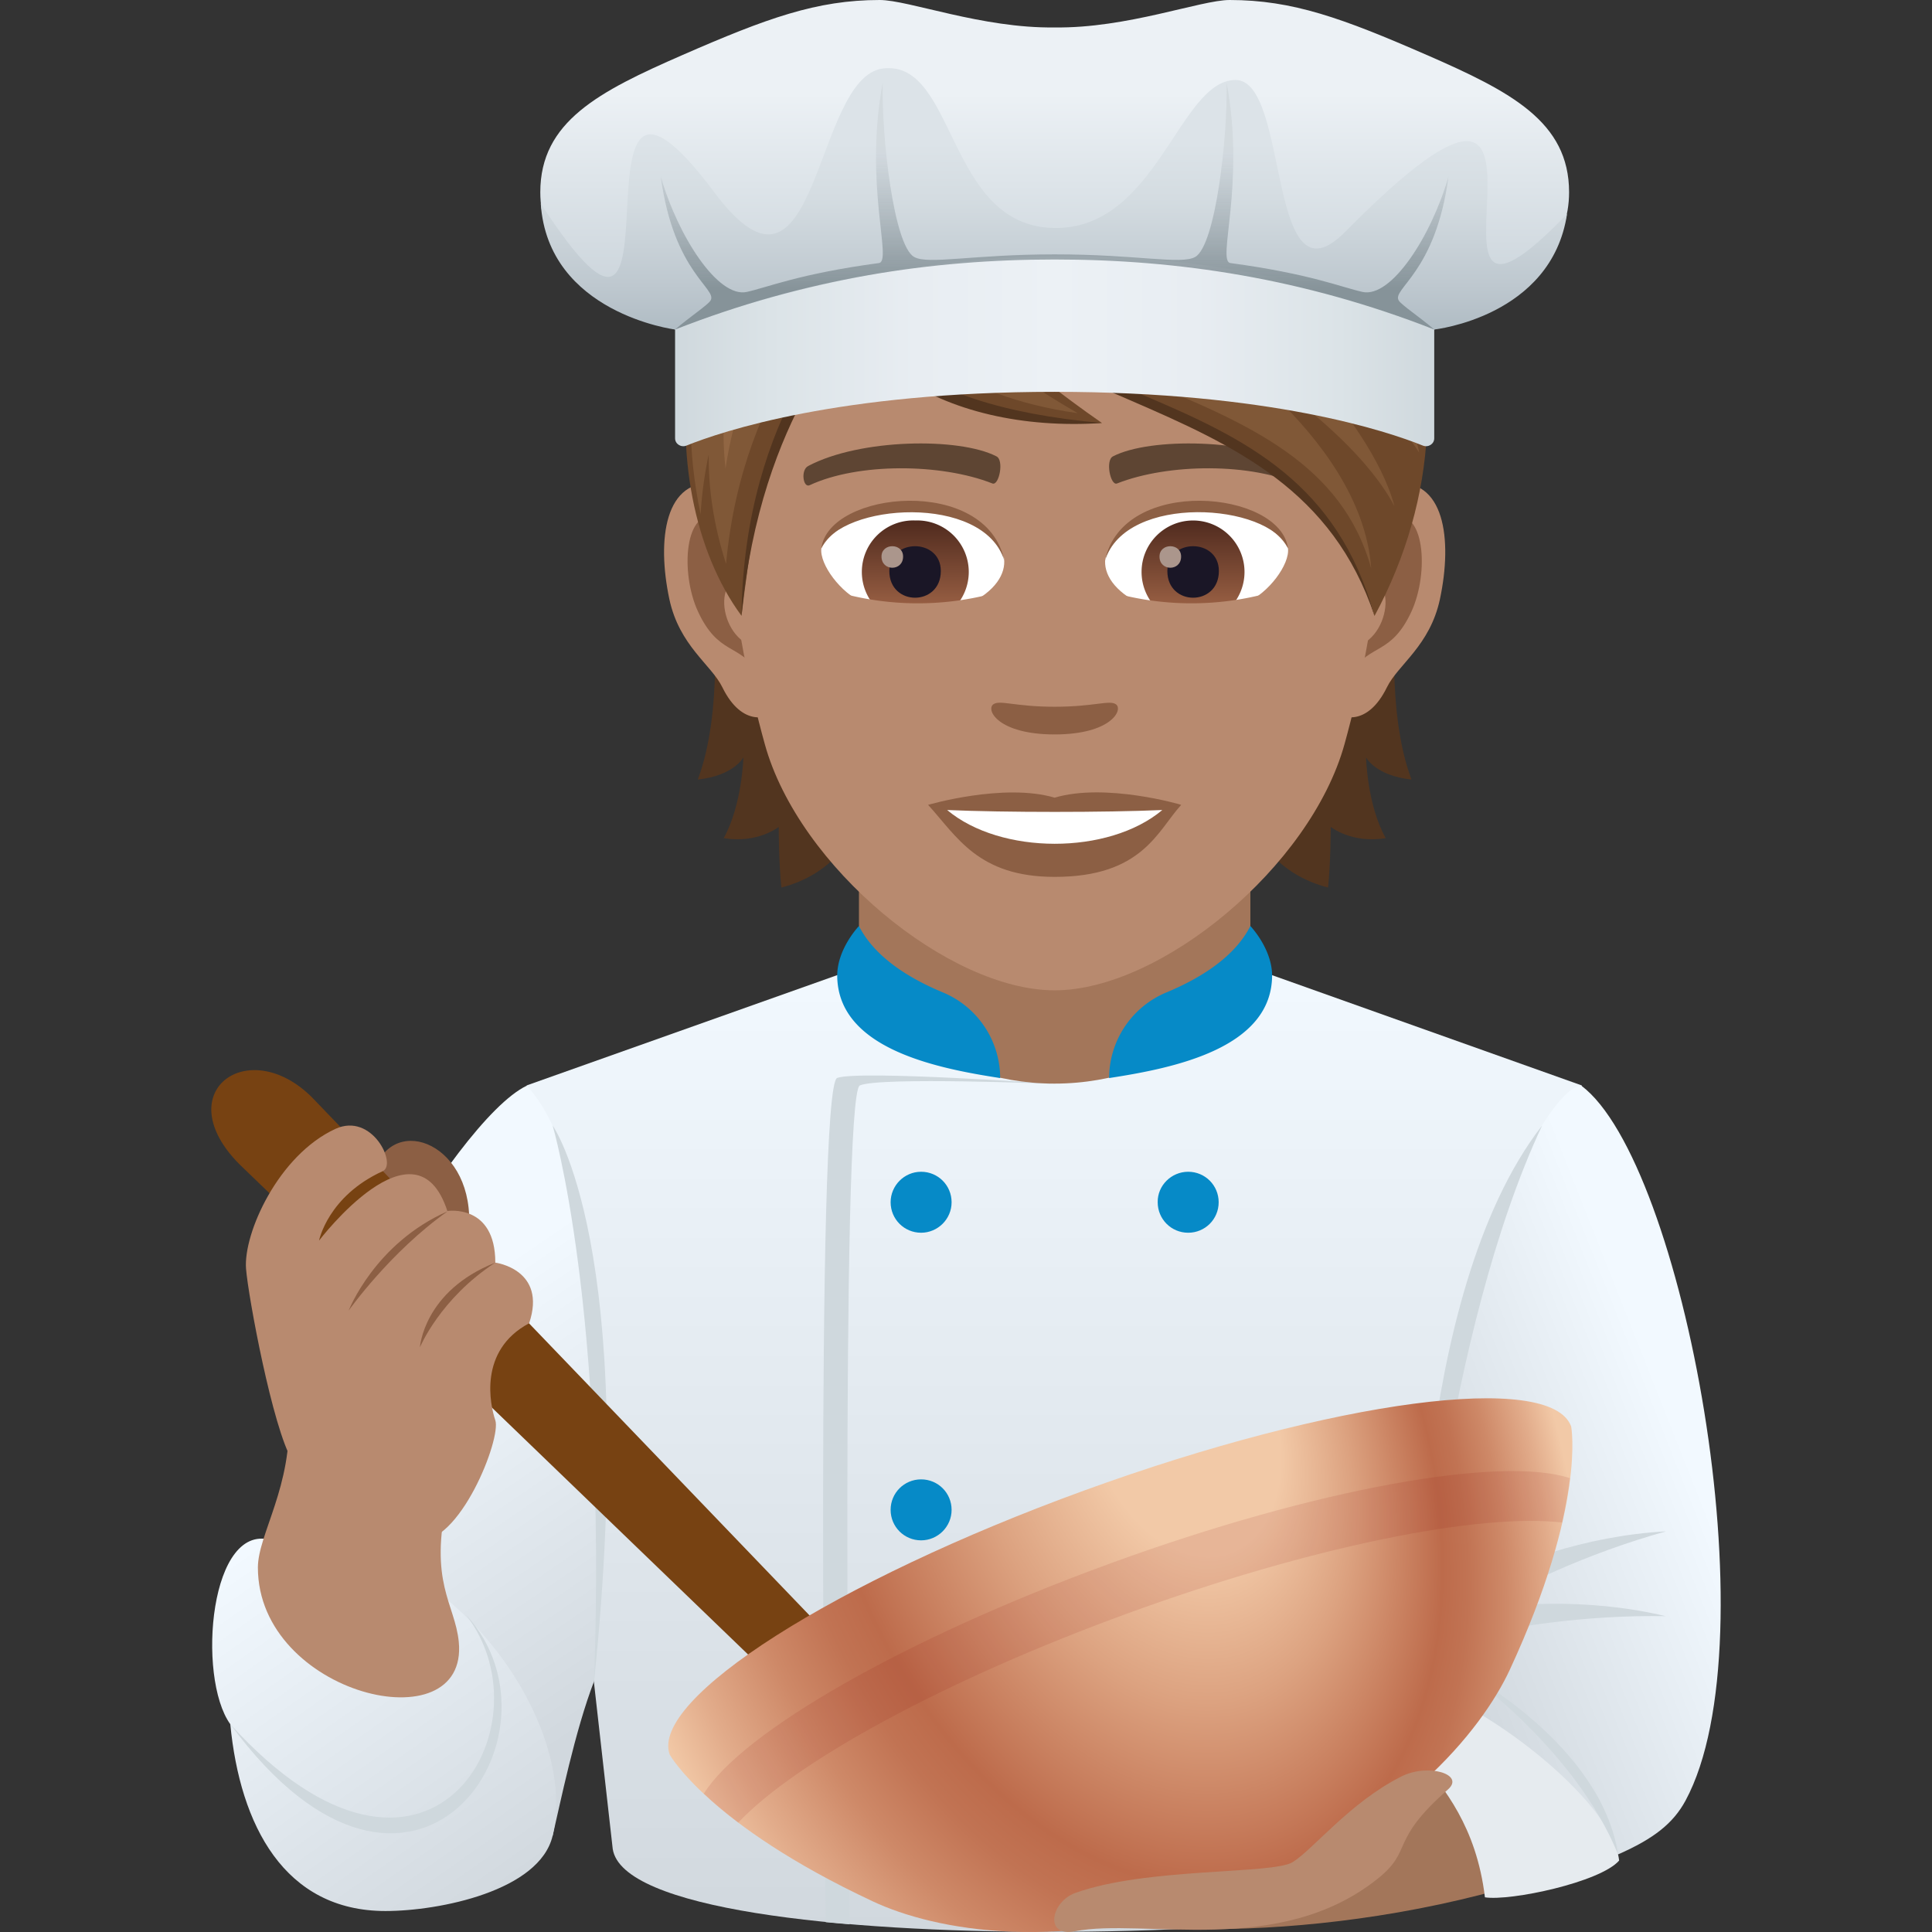 <svg xmlns="http://www.w3.org/2000/svg" xml:space="preserve" style="enable-background:new 0 0 64 64" viewBox="0 0 64 64"><rect x="0" y="0" width="64" height="64" fill="#333333" stroke="none"/><linearGradient id="a" x1="34.922" x2="34.922" y1="63.996" y2="31.706" gradientUnits="userSpaceOnUse"><stop offset="0" style="stop-color:#d1d8de"/><stop offset="1" style="stop-color:#f2f9ff"/></linearGradient><path d="M40.46 31.706H29.414l-11.967 4.25 2.85 25.29c.3 2 7.497 2.75 14.495 2.75 6.998 0 15.275-.75 15.575-2.75l2.03-25.29-11.937-4.25z" style="fill:url(#a)"/><path d="M27.734 35.707c.73-.26 7.237.199 7.237.199s-5.847-.239-6.487.051c-.65.29-.34 27.789-.34 27.789l-.79-.07c-.01-.01-.35-27.709.38-27.969z" style="fill:#cfd8dd"/><path d="M30.513 38.816c.56 0 1.01.45 1.01 1.01s-.46 1.01-1.01 1.01c-.56 0-1.01-.45-1.01-1.01 0-.55.45-1.01 1.01-1.01m8.847 0c.56 0 1.01.45 1.01 1.01s-.45 1.01-1.01 1.01-1.01-.45-1.01-1.01c-.01-.55.45-1.01 1.01-1.01m-8.847 10.19c.56 0 1.01.45 1.01 1.01s-.46 1.01-1.01 1.01c-.56 0-1.01-.45-1.01-1.01s.45-1.01 1.01-1.01" style="fill:#068ac7"/><path d="M28.454 33.026s2.441 2.87 6.478 2.87c4.042 0 6.488-2.87 6.488-2.87v-5.5H28.454v5.5z" style="fill:#a3765a"/><path d="M41.42 30.676c-.522 1.03-1.662 1.733-2.773 2.196a3.079 3.079 0 0 0-1.906 2.84c2.132-.327 5.399-.982 5.399-3.408-.01-.89-.72-1.628-.72-1.628zm-12.966 0c.521 1.03 1.662 1.733 2.773 2.196a3.079 3.079 0 0 1 1.905 2.84c-2.132-.327-5.398-.982-5.398-3.408.01-.89.72-1.628.72-1.628z" style="fill:#068ac7"/><linearGradient id="b" x1="21.101" x2="13.038" y1="56.092" y2="44.217" gradientUnits="userSpaceOnUse"><stop offset="0" style="stop-color:#d1d8de"/><stop offset="1" style="stop-color:#f2f9ff"/></linearGradient><path d="M17.447 35.966C15.018 37.136 9.6 46.622 9.06 51.042c.93 5.726 6.1 10.56 9.248 9.768.242-1.035.739-3.477 1.373-5.12.336-5.674.637-16.682-2.233-19.724z" style="fill:url(#b)"/><linearGradient id="c" x1="16.395" x2="8.061" y1="63.235" y2="51.402" gradientUnits="userSpaceOnUse"><stop offset="0" style="stop-color:#d1d8de"/><stop offset="1" style="stop-color:#f2f9ff"/></linearGradient><path d="M9.06 51.042c-2.112-.75-2.556 4.513-1.431 6.075.323 3.346 1.79 6.188 5.141 6.188 1.785 0 5.11-.667 5.537-2.495.945-4.042-3.97-10.417-9.248-9.768z" style="fill:url(#c)"/><path d="M15.447 53.508C18.31 57.22 14.15 64.3 7.63 57.117c6.073 8.254 11.422.324 7.819-3.61zm2.86-16.223s1.802 6.088 1.373 18.406c1.488-14.386-1.373-18.406-1.373-18.406z" style="fill:#cfd8dd"/><path d="M14.828 49.616c-2.429 1.17-4.728-7.18-5.268-2.76.141 2.355-1.018 3.98-1.017 5.07.002 4.223 6.997 5.888 6.654 2.457-.127-1.267-1.007-1.954-.369-4.767z" style="fill:#b88a6f"/><linearGradient id="d" x1="46.652" x2="55.652" y1="51.193" y2="47.63" gradientUnits="userSpaceOnUse"><stop offset="0" style="stop-color:#d1d8de"/><stop offset="1" style="stop-color:#f2f9ff"/></linearGradient><path d="M52.386 35.966c3.37 2.53 6.328 18.34 3.45 23.68-.407.753-1.049 1.262-2.236 1.784-12.083-5.329-3.142-25.534-1.214-25.464z" style="fill:url(#d)"/><path d="M48.84 57.198s3.017 4.85.248 5.558c-3.745.96-7.302 1.203-9.727 1.14-2.14-2.64 9.48-6.698 9.48-6.698z" style="fill:#a3765a"/><path d="M47.085 55.926c1.84.347 6.322 3.657 6.551 5.707-.624.72-3.608 1.35-4.446 1.218-.563-4.708-4.389-5.1-2.105-6.925z" style="fill:#e6ebef"/><path d="M46.988 55.194s.87-11.03 4.096-17.909c-4.392 5.654-4.096 17.909-4.096 17.909z" style="fill:#cfd8dd"/><path d="m45.487 54.401.575.76s3.866-2.976 9.129-4.433c-5.412.293-9.704 3.673-9.704 3.673z" style="fill:#cfd8dd"/><path d="m44.823 54.304.338.89s4.558-1.75 10.02-1.656c-5.283-1.255-10.358.766-10.358.766zm3.79 1.136s3.602 2.564 4.987 5.99c-.552-3.613-4.987-5.99-4.987-5.99z" style="fill:#cfd8dd"/><path d="M12.459 38.616c.78-1.78 3.469-.54 3.039 2.42-.17 1.19-3.509-1.33-3.04-2.42z" style="fill:#8c5f44"/><path d="m7.94 38.576 19.454 18.75 1.51-1.64-18.564-19.33c-2.12-2.12-4.789-.17-2.4 2.22z" style="fill:#774212"/><path d="M17.527 43.836c-1.69.9-1.29 2.71-1.12 3.21.21.6-1.189 4.16-2.599 3.99-1.35-.17-3.508-1.63-4.128-2.66-.65-1.07-1.46-5.44-1.53-6.35-.09-1.17 1.07-3.76 2.96-4.63 1.219-.56 2.049 1.18 1.569 1.4-1.82.83-2.11 2.3-2.11 2.3s3.2-4.21 4.25-.98c0 0 1.589-.25 1.589 1.71.01 0 1.72.23 1.12 2.01z" style="fill:#b88a6f"/><path d="M11.55 43.416s.859-2.23 3.278-3.29c-1.91 1.35-3.279 3.29-3.279 3.29zm2.359 1.22s.12-1.87 2.499-2.81c-1.83 1.19-2.5 2.81-2.5 2.81z" style="fill:#8c5f44"/><radialGradient id="e" cx="-112.387" cy="411.157" r="15.889" fx="-107.331" fy="411.752" gradientTransform="matrix(.939 -.342 -.511 -1.406 351.224 588.894)" gradientUnits="userSpaceOnUse"><stop offset=".19" style="stop-color:#f2c9a7"/><stop offset=".38" style="stop-color:#dca280"/><stop offset=".617" style="stop-color:#bd6b4b"/><stop offset=".684" style="stop-color:#c17353"/><stop offset=".786" style="stop-color:#ce8968"/><stop offset=".912" style="stop-color:#e2ac8b"/><stop offset="1" style="stop-color:#f2c9a7"/></radialGradient><path d="M35.912 49.376c-8.248 3-14.396 6.91-13.726 8.75 0 0 1.28 2.31 6.728 4.86 2.02.95 6.298 1.8 11.866-.23 5.578-2.03 8.307-5.44 9.237-7.45 2.53-5.46 2.03-8.05 2.03-8.05-.66-1.84-7.888-.88-16.135 2.12z" style="fill:url(#e)"/><path d="M36.791 51.786c-6.827 2.49-12.206 5.59-13.475 7.63.3.29.68.61 1.14.96 1.889-2.01 6.827-4.72 12.925-6.94 6.098-2.22 11.627-3.32 14.366-3 .13-.57.21-1.06.26-1.47-2.27-.75-8.388.33-15.216 2.82z" style="opacity:.1;fill:#870000"/><path d="M42.82 61.686c-.67.41-4.83.17-7.198 1.02-.81.29-1.04 1.47-.02 1.27 2.309-.45 6.768.88 10.047-1.75 1.18-.95.35-1.22 2.319-2.95.57-.5-.67-.88-1.56-.42-1.69.85-2.929 2.43-3.589 2.83z" style="fill:#b88a6f"/><path d="M23.622 20.203s.347 3.36-.507 5.621c1.2-.13 1.511-.735 1.511-.735s-.041 1.573-.652 2.676c1.128.186 1.822-.373 1.822-.373s0 1.19.088 2.008c3.287-.848 3.09-4.673 3.09-4.673l-5.352-4.524zm23.136 5.621c-.854-2.267-.507-5.62-.507-5.62l-5.347 4.523s-.197 3.825 3.09 4.674c.088-.818.088-2.009.088-2.009s.694.56 1.822.373c-.616-1.097-.652-2.676-.652-2.676s.305.606 1.506.735z" style="fill:#52351f"/><path d="M46.132 16.016c-1.734.212-2.987 6.014-1.895 7.546.15.212 1.046.554 1.708-.797.368-.75 1.424-1.372 1.755-2.919.42-1.977.16-4.037-1.568-3.83zm-22.391 0c1.734.212 2.987 6.014 1.895 7.546-.15.212-1.046.554-1.708-.797-.368-.75-1.424-1.372-1.755-2.919-.42-1.977-.155-4.037 1.568-3.83z" style="fill:#b88a6f"/><path d="M46.085 17.129c-.45.145-.947.833-1.211 1.977 1.579-.342 1.185 2.293-.186 2.344.01.264.03.539.062.823.662-.962 1.335-.574 2.003-2.008.595-1.288.455-3.488-.668-3.136zM24.999 19.1c-.27-1.143-.76-1.832-1.211-1.971-1.118-.352-1.263 1.847-.663 3.136.668 1.429 1.34 1.046 2.003 2.008.031-.29.052-.559.062-.828-1.36-.062-1.749-2.66-.191-2.344z" style="fill:#8c5f44"/><path d="M34.937 4.857c-7.51 0-11.128 6.118-10.678 13.98.093 1.578.533 3.86 1.077 5.817 1.123 4.063 6.092 8.152 9.6 8.152 3.51 0 8.473-4.089 9.602-8.152.543-1.956.983-4.234 1.076-5.817.45-7.862-3.167-13.98-10.677-13.98z" style="fill:#b88a6f"/><path d="M43.099 15.436c-1.719-.91-5.005-.952-6.227-.32-.264.123-.088.983.13.9 1.708-.673 4.461-.688 6.055.057.212.103.3-.507.042-.637zm-16.325 0c1.719-.91 5.005-.952 6.232-.32.264.123.088.983-.13.9-1.707-.673-4.456-.688-6.055.057-.218.103-.306-.507-.047-.637z" style="fill:#5e4533"/><path d="M36.965 23.33c-.212-.15-.719.082-2.029.082-1.309 0-1.811-.233-2.028-.083-.26.181.15 1 2.029 1 1.873 0 2.282-.819 2.028-1zm-2.028 3.094c-1.688-.497-4.193.238-4.193.238.953 1.04 1.651 2.386 4.193 2.386 2.908 0 3.405-1.526 4.192-2.386 0-.005-2.505-.74-4.192-.238z" style="fill:#8c5f44"/><path d="M31.376 26.833c1.77 1.486 5.346 1.496 7.127 0-1.89.083-5.228.083-7.127 0z" style="fill:#fff"/><path d="M27.861 6.032c3.934 3.752 15.641 6.102 17.67 14.368-2.769-8.297-12.95-5.968-17.67-14.368z" style="fill:#52351f"/><path d="M35.05 2.787c-4.57 0-6.852 2.07-7.318 3.053 5.698 8.7 15.356 5.756 17.8 14.565 4.22-7.824.833-17.618-10.482-17.618z" style="fill:#6e482a"/><path d="M30.604 3.801c1.915.036 2.51.559 2.51.559s-1.604-.238-3.27-.041c2.246.538 4.094 1.915 4.094 1.915S31.4 4.94 28.974 4.97c1.734 1.61 5.445 3.747 5.445 3.747s-3.913-1.879-6.185-2.955c4.658 7.753 15.268 6.112 17.189 13.069-.322-4.532-6.177-8.042-6.177-8.042s5.312 2.892 6.948 5.982c-.818-3.085-5.136-6.913-5.136-6.913s4.644 2.984 5.954 5.137c-.549-2.898-4.38-6.892-4.38-6.892s3.359 2.33 4.467 5.016C46.444 7.674 40.718 1.062 30.604 3.8z" style="fill:#805837"/><path d="M44.086 7.675c-3.898-5.224-10.99-3.958-10.99-3.958s6.72.15 10.99 3.958z" style="fill:#916643"/><path d="M45.036 12.02C41.03 4.986 31.598 4.552 31.598 4.552s7.99 2.095 13.438 7.468zm-2.766.35c-4.237-5.225-11.71-6.69-11.71-6.69s5.678 2.247 11.71 6.69zm-5.503-1.059C33.68 9.535 29.09 6.488 29.09 6.488s3.079 4.059 7.678 4.823z" style="fill:#916643"/><path d="M27.732 5.84c-5.523 1.263-6.354 10.245-3.168 14.56.513-4.24 1.01-6.962 3.825-9.829 0 0 .166-2.52-.657-4.73z" style="fill:#6e482a"/><path d="M28.26 10.245s-3.63 3.364-3.696 10.155c.621-6.729 3.861-9.767 3.861-9.767l-.165-.388z" style="fill:#52351f"/><path d="M27.789 6.032s-6.408 2.19-4.58 11.009c.04-.711.138-1.369.268-1.988-.012 1.1.152 2.308.575 3.628.554-6.128 4.11-9.12 4.11-9.12l-.373-3.53z" style="fill:#805837"/><path d="M24.034 15.523c.526-3.621 2.765-7.17 2.765-7.17s-3.336 1.938-2.765 7.17z" style="fill:#916643"/><path d="M23.488 13.113c.665-3.583 3.406-6.056 3.406-6.056s-3.324.796-3.406 6.056z" style="fill:#916643"/><path d="M27.732 5.84c-1.506 6.832 5.714 8.173 8.773 8.173-5.497-3.81-8.773-8.173-8.773-8.173z" style="fill:#6e482a"/><path d="M27.55 7.057c.146 3.913 2.278 6.356 8.955 6.956-5.223.352-9.757-2.257-8.954-6.956z" style="fill:#52351f"/><path d="M27.861 6.032s-.331 6.506 7.841 7.655c-6.526-3.763-7.84-7.655-7.84-7.655z" style="fill:#805837"/><path d="M30.435 10.95c-1.205-1.522-2.422-4.306-2.422-4.306s.248 2.992 2.422 4.306z" style="fill:#916643"/><linearGradient id="f" x1="22.363" x2="47.511" y1="10.312" y2="10.312" gradientUnits="userSpaceOnUse"><stop offset="0" style="stop-color:#cfd8dd"/><stop offset=".125" style="stop-color:#dbe3e7"/><stop offset=".316" style="stop-color:#e8edf2"/><stop offset=".5" style="stop-color:#ecf1f5"/><stop offset=".684" style="stop-color:#e8edf2"/><stop offset=".875" style="stop-color:#dbe3e7"/><stop offset="1" style="stop-color:#cfd8dd"/></linearGradient><path d="M34.937 5.842c-8.464 0-12.574 4.541-12.574 4.541v4.137c0 .186.196.314.379.24 1.165-.47 5.055-1.78 12.195-1.78 7.138 0 11.03 1.31 12.195 1.78.183.074.379-.054.379-.24v-4.137s-4.11-4.541-12.574-4.541" style="fill:url(#f)"/><linearGradient id="g" x1="34.937" x2="34.937" y1="10.916" y2="0" gradientUnits="userSpaceOnUse"><stop offset="0" style="stop-color:#c5cfd6"/><stop offset=".715" style="stop-color:#ecf1f5"/></linearGradient><path d="M47.26 1.82C44.477.605 42.82 0 40.734 0c-.96 0-3.4.944-5.8.909C32.536.944 30.1 0 29.14 0c-2.087 0-3.746.606-6.526 1.82-2.778 1.213-4.716 2.207-4.716 4.549 0 3.317 4.466 4.547 4.466 4.547s12.658-5.458 25.146 0c0 0 4.468-1.23 4.468-4.547 0-2.342-1.94-3.336-4.718-4.55" style="fill:url(#g)"/><linearGradient id="h" x1="34.912" x2="34.912" y1="10.916" y2="2.256" gradientUnits="userSpaceOnUse"><stop offset="0" style="stop-color:#b0bcc4"/><stop offset=".169" style="stop-color:#bec8cf"/><stop offset=".502" style="stop-color:#d4dce1"/><stop offset=".715" style="stop-color:#dce3e8"/></linearGradient><path d="M44.564 7.677c-2.621 2.654-1.82-5.055-3.645-5.028-1.875.027-2.598 4.975-6.02 4.903-3.551-.075-3.222-5.566-5.639-5.285-2.34.27-2.12 8.751-5.59 4.113-5.357-7.165-.452 8.546-5.757.361.239 3.642 4.45 4.175 4.45 4.175 2.483-1.216 14.44-4.826 25.147 0 0 0 3.883-.418 4.4-3.825-6.165 6.401 1.578-8.445-7.346.586z" style="fill:url(#h)"/><linearGradient id="i" x1="34.936" x2="34.936" y1="10.916" y2="2.734" gradientUnits="userSpaceOnUse"><stop offset=".158" style="stop-color:#869399"/><stop offset=".297" style="stop-color:#919da3;stop-opacity:.862"/><stop offset=".543" style="stop-color:#aeb8be;stop-opacity:.62"/><stop offset=".715" style="stop-color:#c7ced4;stop-opacity:.45"/></linearGradient><path d="M22.363 10.916c4.328-1.696 8.48-2.32 12.574-2.32 4.092 0 8.244.624 12.574 2.32-.46-.397-1.065-.799-1.17-.952-.266-.391 1.215-.905 1.641-4.108-.578 1.993-1.9 4.022-2.846 3.815-.68-.15-1.74-.602-4.377-.957-.46-.061.505-2.574-.126-5.98.041 1.818-.368 5.396-1.04 5.777-.464.265-1.934-.085-4.655-.085-2.72 0-4.193.35-4.657.085-.673-.381-1.082-3.959-1.04-5.777-.631 3.406.333 5.919-.126 5.98-2.639.355-3.697.808-4.378.957-.947.207-2.269-1.822-2.847-3.815.428 3.203 1.909 3.717 1.642 4.108-.105.153-.71.555-1.17.952z" style="fill:url(#i)"/><path d="M33.26 18.498c.063.5-.275 1.09-1.212 1.534-.596.282-1.836.614-3.464-.073-.729-.308-1.44-1.264-1.376-1.794.883-1.663 5.226-1.906 6.052.333z" style="fill:#fff"/><linearGradient id="j" x1="-1209.547" x2="-1209.547" y1="171.199" y2="170.68" gradientTransform="translate(7977.155 -1104.145) scale(6.57)" gradientUnits="userSpaceOnUse"><stop offset="0" style="stop-color:#a6694a"/><stop offset="1" style="stop-color:#4f2a1e"/></linearGradient><path d="M30.314 17.242a1.706 1.706 0 1 1 0 3.409 1.706 1.706 0 1 1 0-3.41z" style="fill:url(#j)"/><path d="M29.46 18.915c0 1.18 1.706 1.18 1.706 0 0-1.095-1.706-1.095-1.706 0z" style="fill:#1a1626"/><path d="M29.201 18.436c0 .495.715.495.715 0 0-.456-.715-.456-.715 0z" style="fill:#ab968c"/><path d="M33.268 18.564c-.693-2.224-5.418-1.895-6.06-.4.238-1.915 5.47-2.421 6.06.4z" style="fill:#8c5f44"/><path d="M36.615 18.498c-.064.5.274 1.09 1.212 1.534.595.282 1.834.614 3.462-.073.731-.308 1.441-1.264 1.377-1.794-.882-1.663-5.226-1.906-6.051.333z" style="fill:#fff"/><linearGradient id="k" x1="-1210.843" x2="-1210.843" y1="171.199" y2="170.68" gradientTransform="translate(7994.886 -1104.145) scale(6.57)" gradientUnits="userSpaceOnUse"><stop offset="0" style="stop-color:#a6694a"/><stop offset="1" style="stop-color:#4f2a1e"/></linearGradient><path d="M39.522 17.242a1.705 1.705 0 1 1-1.706 1.703c0-.94.764-1.703 1.706-1.703z" style="fill:url(#k)"/><path d="M38.67 18.915c0 1.18 1.707 1.18 1.707 0 0-1.095-1.707-1.095-1.707 0z" style="fill:#1a1626"/><path d="M38.41 18.436c0 .495.716.495.716 0 0-.456-.716-.456-.716 0z" style="fill:#ab968c"/><path d="M36.607 18.564c.691-2.222 5.413-1.904 6.059-.4-.24-1.915-5.47-2.421-6.06.4z" style="fill:#8c5f44"/><path d="M33.038 19.62a9.663 9.663 0 0 1-5.63-.11l-.292 1.441c2.025.653 4.144.694 6.183.121l-.26-1.452zm9.429-.11a9.67 9.67 0 0 1-5.632.11c-.088.484-.174.968-.26 1.452 2.039.573 4.158.532 6.183-.12-.096-.483-.194-.962-.291-1.443z" style="fill:#b88a6f"/></svg>